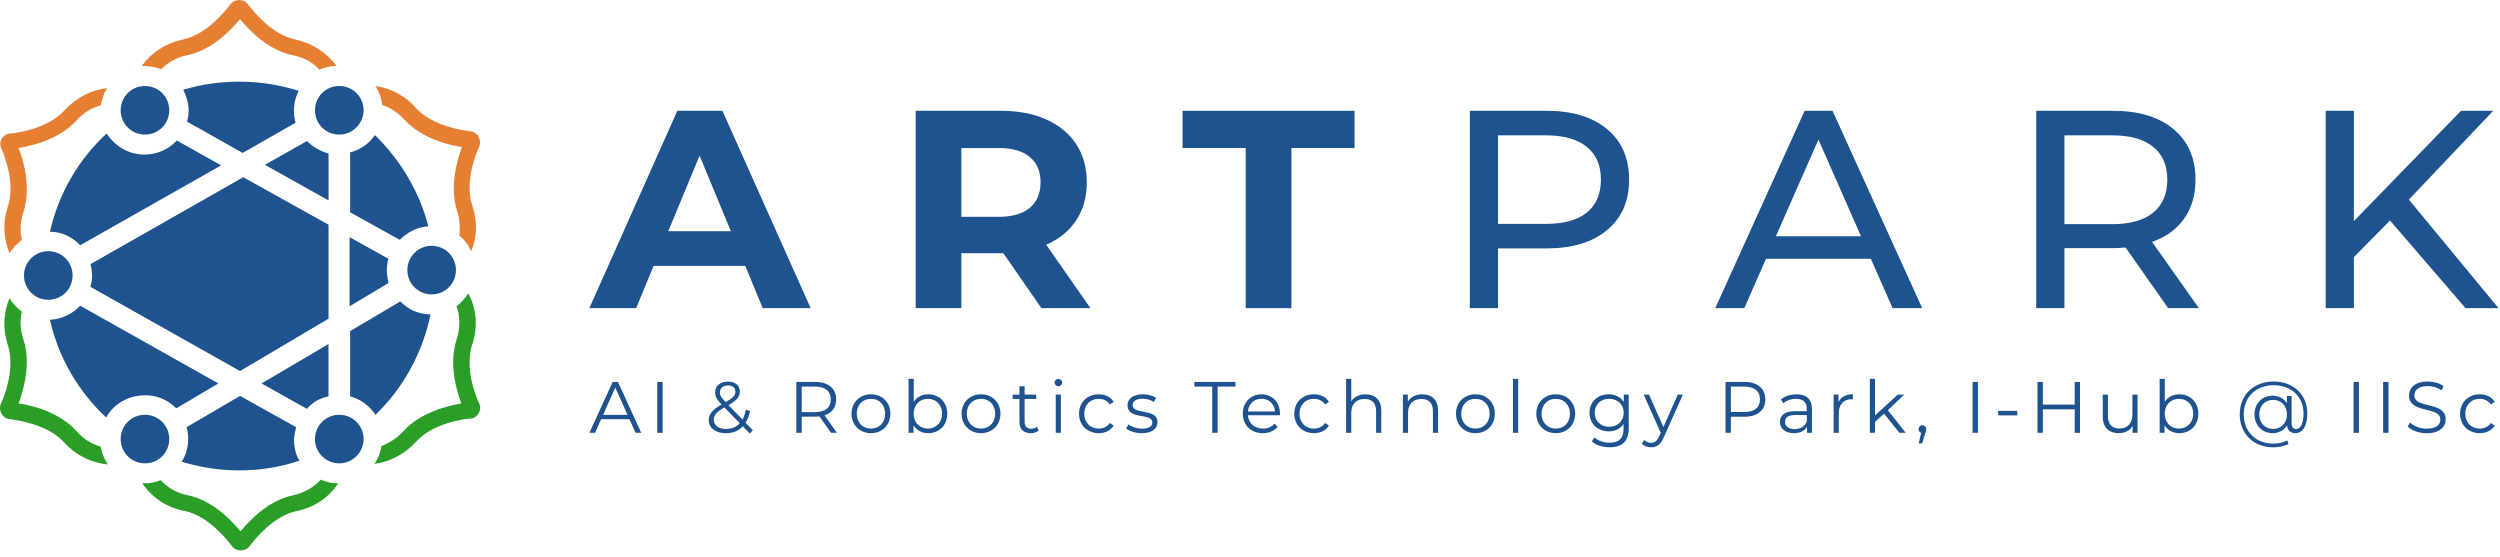 <svg width="314" height="70" viewBox="0 0 314 70" fill="none" xmlns="http://www.w3.org/2000/svg">
<g clip-path="url(#clip0_1601_196)">
<path d="M93.604 33.394H82.096L79.901 38.705H74.023L85.071 13.919H90.736L101.819 38.705H95.8L93.604 33.394ZM91.799 29.039L87.868 19.549L83.938 29.039H91.799Z" fill="#1E538F"/>
<path d="M130.8 38.705L126.02 31.801H125.736H120.744V38.705H115.008V13.919H125.736C127.932 13.919 129.832 14.285 131.437 15.017C133.066 15.749 134.317 16.788 135.191 18.133C136.064 19.479 136.5 21.072 136.5 22.913C136.5 24.755 136.052 26.348 135.155 27.693C134.282 29.015 133.031 30.03 131.402 30.738L136.961 38.705H130.8ZM130.694 22.913C130.694 21.52 130.245 20.458 129.348 19.726C128.451 18.971 127.141 18.593 125.418 18.593H120.744V27.233H125.418C127.141 27.233 128.451 26.855 129.348 26.1C130.245 25.345 130.694 24.282 130.694 22.913Z" fill="#1E538F"/>
<path d="M156.463 18.593H148.531V13.919H170.131V18.593H162.199V38.705H156.463V18.593Z" fill="#1E538F"/>
<path d="M194.276 13.919C197.486 13.919 200.012 14.687 201.853 16.221C203.695 17.755 204.615 19.868 204.615 22.559C204.615 25.25 203.695 27.363 201.853 28.897C200.012 30.432 197.486 31.199 194.276 31.199H188.15V38.705H184.609V13.919H194.276ZM194.17 28.118C196.412 28.118 198.124 27.646 199.304 26.702C200.484 25.734 201.074 24.353 201.074 22.559C201.074 20.765 200.484 19.396 199.304 18.452C198.124 17.484 196.412 17 194.17 17H188.15V28.118H194.17Z" fill="#1E538F"/>
<path d="M234.983 32.509H221.811L219.084 38.705H215.438L226.662 13.919H230.167L241.427 38.705H237.709L234.983 32.509ZM233.743 29.676L228.397 17.531L223.05 29.676H233.743Z" fill="#1E538F"/>
<path d="M272.321 38.705L266.975 31.093C266.313 31.14 265.794 31.163 265.417 31.163H259.291V38.705H255.75V13.919H265.417C268.627 13.919 271.153 14.687 272.994 16.221C274.835 17.755 275.756 19.868 275.756 22.559C275.756 24.471 275.284 26.1 274.339 27.445C273.395 28.791 272.049 29.771 270.303 30.384L276.181 38.705H272.321ZM265.31 28.154C267.553 28.154 269.264 27.67 270.444 26.702C271.625 25.734 272.215 24.353 272.215 22.559C272.215 20.765 271.625 19.396 270.444 18.452C269.264 17.484 267.553 17 265.31 17H259.291V28.154H265.31Z" fill="#1E538F"/>
<path d="M300.182 27.693L295.65 32.297V38.705H292.109V13.919H295.65V27.764L309.106 13.919H313.142L302.555 25.073L313.815 38.705H309.672L300.182 27.693Z" fill="#1E538F"/>
<path d="M47.986 13.174C49.003 13.513 49.952 14.123 50.766 15.005C52.868 17.311 56.123 18.192 58.022 18.463C57.344 20.294 56.462 23.549 57.411 26.465C57.75 27.55 57.818 28.567 57.682 29.584C58.361 30.127 58.835 30.805 59.175 31.551C59.92 29.788 59.988 27.754 59.31 25.787C58.361 22.939 59.717 19.413 60.191 18.396C60.531 17.582 59.988 16.565 59.107 16.497C58.022 16.361 54.292 15.819 52.258 13.581C50.901 12.021 49.07 11.072 47.172 10.801C47.646 11.614 47.918 12.36 47.986 13.174Z" fill="#E77F33"/>
<path d="M0.989 25.921C0.311 27.888 0.447 29.99 1.193 31.821C1.6 31.143 2.142 30.6 2.753 30.126C2.481 28.973 2.549 27.82 2.956 26.599C3.905 23.616 3.024 20.361 2.346 18.598C4.244 18.259 7.499 17.445 9.601 15.139C10.483 14.19 11.5 13.512 12.653 13.241C12.789 12.427 13.06 11.681 13.467 11.071C11.5 11.274 9.601 12.224 8.11 13.851C6.075 16.089 2.346 16.699 1.261 16.767C0.311 16.835 -0.231 17.852 0.176 18.666C0.583 19.547 1.939 23.073 0.989 25.921Z" fill="#E77F33"/>
<path d="M42.483 60.709C41.737 60.709 40.991 60.574 40.313 60.234C39.431 61.184 38.278 61.862 36.854 62.201C33.803 62.811 31.429 65.252 30.209 66.744C28.988 65.252 26.615 62.811 23.563 62.201C22.207 61.93 21.054 61.252 20.173 60.302C19.562 60.574 18.884 60.709 18.138 60.709C18.071 60.709 17.935 60.709 17.867 60.709C19.088 62.472 20.919 63.76 23.157 64.167C26.14 64.778 28.446 67.693 29.124 68.575C29.666 69.321 30.819 69.321 31.362 68.575C32.04 67.693 34.345 64.778 37.329 64.167C39.431 63.76 41.33 62.472 42.483 60.709Z" fill="#2B9E27"/>
<path d="M60.187 50.672C59.712 49.655 58.355 46.196 59.305 43.28C60.051 41.043 59.847 38.805 58.831 36.838C58.423 37.449 57.949 37.991 57.339 38.466C57.813 39.754 57.813 41.246 57.339 42.67C56.389 45.654 57.271 48.909 57.949 50.672C56.05 51.011 52.795 51.825 50.693 54.13C49.879 55.012 48.93 55.622 47.913 56.029C47.777 56.843 47.506 57.589 47.031 58.267C48.998 57.995 50.829 57.046 52.253 55.486C54.287 53.249 57.949 52.638 59.101 52.57C59.983 52.503 60.593 51.486 60.187 50.672Z" fill="#2B9E27"/>
<path d="M12.647 56.098C11.494 55.759 10.477 55.148 9.596 54.131C7.493 51.825 4.239 50.944 2.34 50.673C3.018 48.842 3.899 45.587 2.95 42.671C2.543 41.451 2.475 40.23 2.747 39.145C2.136 38.67 1.594 38.128 1.187 37.45C0.441 39.281 0.305 41.315 0.984 43.349C1.933 46.197 0.577 49.724 0.102 50.741C-0.237 51.555 0.305 52.571 1.187 52.639C2.272 52.775 6.002 53.317 8.036 55.555C9.528 57.183 11.427 58.132 13.529 58.336C13.122 57.657 12.783 56.912 12.647 56.098Z" fill="#2B9E27"/>
<path d="M18.068 8.29C18.814 8.29 19.56 8.426 20.238 8.697C21.12 7.816 22.205 7.205 23.493 6.934C26.544 6.324 28.918 3.883 30.139 2.391C31.359 3.883 33.733 6.324 36.784 6.934C38.14 7.205 39.293 7.816 40.107 8.765C40.785 8.426 41.531 8.29 42.277 8.29C41.056 6.663 39.293 5.442 37.123 4.968C34.139 4.357 31.834 1.441 31.156 0.56C30.613 -0.186 29.46 -0.186 28.918 0.56C28.24 1.441 25.934 4.357 22.951 4.968C20.781 5.442 19.017 6.595 17.797 8.29C18 8.29 18.068 8.29 18.068 8.29Z" fill="#E77F33"/>
<path d="M6.067 37.653C4.372 37.653 3.016 36.297 3.016 34.602C3.016 32.907 4.372 31.55 6.067 31.55C7.762 31.55 9.119 32.907 9.119 34.602C9.119 36.297 7.762 37.653 6.067 37.653Z" fill="#1E538F"/>
<path d="M18.208 16.904C16.512 16.904 15.156 15.548 15.156 13.852C15.156 12.157 16.512 10.801 18.208 10.801C19.903 10.801 21.259 12.157 21.259 13.852C21.259 15.548 19.903 16.904 18.208 16.904Z" fill="#1E538F"/>
<path d="M42.614 16.904C40.919 16.904 39.562 15.548 39.562 13.852C39.562 12.157 40.919 10.801 42.614 10.801C44.309 10.801 45.666 12.157 45.666 13.852C45.666 15.548 44.242 16.904 42.614 16.904Z" fill="#1E538F"/>
<path d="M54.215 36.975C52.52 36.975 51.164 35.618 51.164 33.923C51.164 32.228 52.52 30.872 54.215 30.872C55.911 30.872 57.267 32.228 57.267 33.923C57.267 35.618 55.911 36.975 54.215 36.975Z" fill="#1E538F"/>
<path d="M42.614 58.199C40.919 58.199 39.562 56.843 39.562 55.148C39.562 53.452 40.919 52.096 42.614 52.096C44.309 52.096 45.666 53.452 45.666 55.148C45.666 56.843 44.242 58.199 42.614 58.199Z" fill="#1E538F"/>
<path d="M18.208 58.199C16.512 58.199 15.156 56.843 15.156 55.148C15.156 53.452 16.512 52.096 18.208 52.096C19.903 52.096 21.259 53.452 21.259 55.148C21.259 56.843 19.903 58.199 18.208 58.199Z" fill="#1E538F"/>
<path d="M41.26 49.791V43.213L32.852 48.163L38.548 51.35C39.226 50.537 40.175 49.994 41.26 49.791Z" fill="#1E538F"/>
<path d="M43.977 26.666L50.215 30.125C51.165 29.175 52.385 28.497 53.809 28.429C52.656 24.022 50.283 20.089 47.096 16.969C46.35 18.054 45.265 18.8 43.977 19.139V26.666Z" fill="#1E538F"/>
<path d="M48.585 33.992C48.585 33.449 48.653 32.975 48.788 32.5L43.906 29.788V38.467L48.788 35.551C48.721 35.077 48.585 34.534 48.585 33.992Z" fill="#1E538F"/>
<path d="M30.143 46.603L41.264 40.026V28.227L30.55 22.259L11.359 33.177C11.495 33.652 11.563 34.126 11.563 34.601C11.563 35.076 11.495 35.55 11.359 36.025L30.143 46.603Z" fill="#1E538F"/>
<path d="M41.267 25.175V19.276C40.25 19.005 39.301 18.462 38.555 17.716L33.266 20.7L41.267 25.175Z" fill="#1E538F"/>
<path d="M10.071 30.804L27.77 20.768L22.209 17.649C21.192 18.734 19.768 19.412 18.14 19.412C16.106 19.412 14.411 18.327 13.394 16.767C9.867 20.022 7.358 24.294 6.273 29.109C7.765 29.109 9.121 29.787 10.071 30.804Z" fill="#1E538F"/>
<path d="M37.196 53.657L30.144 49.724L23.431 53.657C23.566 54.132 23.634 54.675 23.634 55.149C23.634 56.166 23.363 57.116 22.82 57.997C25.126 58.675 27.499 59.082 30.008 59.082C32.653 59.082 35.23 58.675 37.603 57.862C37.129 57.048 36.925 56.166 36.925 55.149C36.993 54.675 37.061 54.132 37.196 53.657Z" fill="#1E538F"/>
<path d="M43.977 41.585V49.79C45.333 50.129 46.418 51.011 47.164 52.096C50.622 48.773 53.063 44.365 54.08 39.483C52.589 39.483 51.232 38.873 50.283 37.855L43.977 41.585Z" fill="#1E538F"/>
<path d="M22.141 51.283L27.43 48.163L10.071 38.398C9.121 39.416 7.765 40.094 6.273 40.162C7.358 44.976 9.867 49.181 13.326 52.435C14.275 50.74 16.106 49.655 18.14 49.655C19.7 49.587 21.124 50.265 22.141 51.283Z" fill="#1E538F"/>
<path d="M23.49 15.275L30.475 19.208L37.12 15.411C36.985 14.936 36.917 14.394 36.917 13.919C36.917 13.038 37.12 12.156 37.527 11.41C35.154 10.664 32.645 10.257 30.068 10.257C27.627 10.257 25.253 10.596 23.016 11.274C23.422 12.088 23.694 12.97 23.694 13.919C23.694 14.326 23.626 14.801 23.49 15.275Z" fill="#1E538F"/>
<path d="M79.826 54.36H80.537L77.618 47.972H76.951L74.031 54.36H74.734L75.5 52.654H79.059L79.826 54.36ZM75.747 52.106L77.28 48.675L78.813 52.106H75.747ZM82.552 54.36H83.227V47.972H82.552V54.36ZM94.556 54.032L93.644 53.092C93.899 52.69 94.091 52.198 94.21 51.623L93.68 51.458C93.589 51.942 93.443 52.353 93.251 52.69L91.499 50.884C92.54 50.281 92.923 49.834 92.923 49.195C92.923 48.401 92.339 47.927 91.435 47.927C90.45 47.927 89.82 48.475 89.82 49.287C89.82 49.779 90.003 50.163 90.623 50.801C89.455 51.477 89.017 52.033 89.017 52.791C89.017 53.758 89.912 54.415 91.162 54.415C92.028 54.415 92.759 54.123 93.297 53.548L94.182 54.461L94.556 54.032ZM91.435 48.411C92.028 48.411 92.366 48.73 92.366 49.204C92.366 49.661 92.065 49.98 91.143 50.509C90.559 49.916 90.422 49.652 90.422 49.278C90.422 48.766 90.796 48.411 91.435 48.411ZM91.198 53.876C90.276 53.876 89.656 53.42 89.656 52.727C89.656 52.161 89.966 51.76 90.988 51.176L92.914 53.156C92.476 53.639 91.892 53.876 91.198 53.876ZM105.12 54.36L103.56 52.17C104.49 51.869 105.02 51.166 105.02 50.163C105.02 48.794 104.034 47.972 102.41 47.972H100.019V54.36H100.694V52.334H102.41C102.592 52.334 102.757 52.325 102.921 52.307L104.381 54.36H105.12ZM102.392 51.76H100.694V48.557H102.392C103.669 48.557 104.344 49.141 104.344 50.163C104.344 51.166 103.669 51.76 102.392 51.76ZM109.397 54.406C110.802 54.406 111.833 53.384 111.833 51.96C111.833 50.537 110.802 49.524 109.397 49.524C107.991 49.524 106.951 50.537 106.951 51.96C106.951 53.384 107.991 54.406 109.397 54.406ZM109.397 53.831C108.375 53.831 107.608 53.083 107.608 51.96C107.608 50.838 108.375 50.09 109.397 50.09C110.418 50.09 111.176 50.838 111.176 51.96C111.176 53.083 110.418 53.831 109.397 53.831ZM116.587 49.524C115.82 49.524 115.163 49.852 114.762 50.473V47.589H114.114V54.36H114.734V53.411C115.127 54.059 115.793 54.406 116.587 54.406C117.956 54.406 118.978 53.411 118.978 51.96C118.978 50.509 117.956 49.524 116.587 49.524ZM116.541 53.831C115.519 53.831 114.753 53.083 114.753 51.96C114.753 50.838 115.519 50.09 116.541 50.09C117.554 50.09 118.33 50.838 118.33 51.96C118.33 53.083 117.554 53.831 116.541 53.831ZM123.218 54.406C124.624 54.406 125.655 53.384 125.655 51.96C125.655 50.537 124.624 49.524 123.218 49.524C121.813 49.524 120.773 50.537 120.773 51.96C120.773 53.384 121.813 54.406 123.218 54.406ZM123.218 53.831C122.196 53.831 121.43 53.083 121.43 51.96C121.43 50.838 122.196 50.09 123.218 50.09C124.24 50.09 124.998 50.838 124.998 51.96C124.998 53.083 124.24 53.831 123.218 53.831ZM130.235 53.603C130.053 53.767 129.788 53.849 129.523 53.849C128.985 53.849 128.693 53.539 128.693 52.973V50.108H130.153V49.56H128.693V48.511H128.045V49.56H127.187V50.108H128.045V53.01C128.045 53.895 128.547 54.406 129.45 54.406C129.824 54.406 130.208 54.296 130.463 54.068L130.235 53.603ZM132.929 48.511C133.203 48.511 133.404 48.301 133.404 48.037C133.404 47.79 133.194 47.589 132.929 47.589C132.664 47.589 132.455 47.799 132.455 48.046C132.455 48.301 132.664 48.511 132.929 48.511ZM132.601 54.36H133.249V49.56H132.601V54.36ZM137.999 54.406C138.811 54.406 139.495 54.077 139.879 53.457L139.395 53.128C139.066 53.612 138.556 53.831 137.999 53.831C136.95 53.831 136.183 53.092 136.183 51.96C136.183 50.838 136.95 50.09 137.999 50.09C138.556 50.09 139.066 50.318 139.395 50.801L139.879 50.473C139.495 49.843 138.811 49.524 137.999 49.524C136.566 49.524 135.526 50.528 135.526 51.96C135.526 53.393 136.566 54.406 137.999 54.406ZM143.396 54.406C144.646 54.406 145.376 53.867 145.376 53.037C145.376 51.194 142.264 52.17 142.264 50.875C142.264 50.418 142.648 50.081 143.515 50.081C144.007 50.081 144.509 50.199 144.929 50.491L145.212 49.971C144.81 49.697 144.135 49.524 143.515 49.524C142.292 49.524 141.617 50.108 141.617 50.893C141.617 52.791 144.728 51.805 144.728 53.055C144.728 53.53 144.354 53.84 143.442 53.84C142.766 53.84 142.118 53.603 141.735 53.302L141.443 53.813C141.836 54.15 142.602 54.406 143.396 54.406ZM152.256 54.36H152.932V48.557H155.176V47.972H150.011V48.557H152.256V54.36ZM160.766 51.96C160.766 50.518 159.789 49.524 158.439 49.524C157.088 49.524 156.094 50.537 156.094 51.96C156.094 53.384 157.116 54.406 158.612 54.406C159.37 54.406 160.036 54.132 160.465 53.621L160.1 53.201C159.735 53.621 159.215 53.831 158.63 53.831C157.581 53.831 156.815 53.165 156.741 52.161H160.756C160.756 52.088 160.766 52.015 160.766 51.96ZM158.439 50.081C159.379 50.081 160.063 50.738 160.145 51.678H156.741C156.824 50.738 157.508 50.081 158.439 50.081ZM165.032 54.406C165.844 54.406 166.528 54.077 166.912 53.457L166.428 53.128C166.099 53.612 165.589 53.831 165.032 53.831C163.983 53.831 163.216 53.092 163.216 51.96C163.216 50.838 163.983 50.09 165.032 50.09C165.589 50.09 166.099 50.318 166.428 50.801L166.912 50.473C166.528 49.843 165.844 49.524 165.032 49.524C163.599 49.524 162.559 50.528 162.559 51.96C162.559 53.393 163.599 54.406 165.032 54.406ZM171.517 49.524C170.705 49.524 170.075 49.843 169.719 50.4V47.589H169.071V54.36H169.719V51.842C169.719 50.747 170.367 50.108 171.398 50.108C172.311 50.108 172.84 50.628 172.84 51.641V54.36H173.488V51.577C173.488 50.199 172.685 49.524 171.517 49.524ZM178.65 49.524C177.82 49.524 177.172 49.861 176.826 50.446V49.56H176.205V54.36H176.853V51.842C176.853 50.747 177.501 50.108 178.532 50.108C179.444 50.108 179.974 50.628 179.974 51.641V54.36H180.622V51.577C180.622 50.199 179.819 49.524 178.65 49.524ZM185.318 54.406C186.723 54.406 187.755 53.384 187.755 51.96C187.755 50.537 186.723 49.524 185.318 49.524C183.913 49.524 182.873 50.537 182.873 51.96C182.873 53.384 183.913 54.406 185.318 54.406ZM185.318 53.831C184.296 53.831 183.53 53.083 183.53 51.96C183.53 50.838 184.296 50.09 185.318 50.09C186.34 50.09 187.098 50.838 187.098 51.96C187.098 53.083 186.34 53.831 185.318 53.831ZM190.035 54.36H190.683V47.589H190.035V54.36ZM195.406 54.406C196.811 54.406 197.842 53.384 197.842 51.96C197.842 50.537 196.811 49.524 195.406 49.524C194.001 49.524 192.961 50.537 192.961 51.96C192.961 53.384 194.001 54.406 195.406 54.406ZM195.406 53.831C194.384 53.831 193.618 53.083 193.618 51.96C193.618 50.838 194.384 50.09 195.406 50.09C196.428 50.09 197.185 50.838 197.185 51.96C197.185 53.083 196.428 53.831 195.406 53.831ZM203.947 49.56V50.482C203.545 49.852 202.852 49.524 202.049 49.524C200.68 49.524 199.64 50.464 199.64 51.842C199.64 53.219 200.68 54.178 202.049 54.178C202.834 54.178 203.518 53.858 203.919 53.247V53.858C203.919 55.045 203.363 55.601 202.149 55.601C201.41 55.601 200.716 55.355 200.26 54.944L199.932 55.437C200.434 55.911 201.291 56.176 202.167 56.176C203.755 56.176 204.567 55.428 204.567 53.776V49.56H203.947ZM202.113 53.603C201.054 53.603 200.297 52.882 200.297 51.842C200.297 50.801 201.054 50.09 202.113 50.09C203.171 50.09 203.938 50.801 203.938 51.842C203.938 52.882 203.171 53.603 202.113 53.603ZM210.732 49.56L208.925 53.639L207.118 49.56H206.443L208.587 54.351L208.377 54.816C208.104 55.419 207.812 55.619 207.383 55.619C207.036 55.619 206.744 55.492 206.507 55.254L206.206 55.738C206.498 56.03 206.926 56.176 207.374 56.176C208.058 56.176 208.569 55.875 208.971 54.935L211.37 49.56H210.732ZM219.115 47.972H216.724V54.36H217.4V52.344H219.115C220.74 52.344 221.725 51.522 221.725 50.163C221.725 48.794 220.74 47.972 219.115 47.972ZM219.097 51.75H217.4V48.557H219.097C220.374 48.557 221.05 49.141 221.05 50.163C221.05 51.166 220.374 51.75 219.097 51.75ZM225.641 49.524C224.883 49.524 224.172 49.761 223.688 50.172L223.98 50.655C224.372 50.309 224.956 50.09 225.577 50.09C226.471 50.09 226.936 50.537 226.936 51.358V51.65H225.413C224.035 51.65 223.56 52.27 223.56 53.01C223.56 53.84 224.226 54.406 225.312 54.406C226.106 54.406 226.672 54.105 226.964 53.612V54.36H227.584V51.386C227.584 50.144 226.882 49.524 225.641 49.524ZM225.413 53.895C224.646 53.895 224.199 53.548 224.199 52.992C224.199 52.499 224.5 52.134 225.431 52.134H226.936V52.918C226.681 53.548 226.143 53.895 225.413 53.895ZM230.923 50.5V49.56H230.302V54.36H230.95V51.915C230.95 50.783 231.562 50.144 232.565 50.144C232.611 50.144 232.666 50.154 232.72 50.154V49.524C231.835 49.524 231.224 49.861 230.923 50.5ZM238.566 54.36H239.359L237.115 51.522L239.168 49.56H238.365L235.5 52.179V47.589H234.852V54.36H235.5V52.992L236.631 51.951L238.566 54.36ZM241.452 53.411C241.179 53.411 240.969 53.621 240.969 53.904C240.969 54.141 241.106 54.315 241.297 54.37L240.987 55.693H241.425L241.808 54.433C241.899 54.178 241.936 54.059 241.936 53.904C241.936 53.63 241.735 53.411 241.452 53.411ZM247.754 54.36H248.429V47.972H247.754V54.36ZM250.973 52.17H253.364V51.604H250.973V52.17ZM260.581 47.972V50.819H256.584V47.972H255.908V54.36H256.584V51.413H260.581V54.36H261.247V47.972H260.581ZM267.83 49.56V52.079C267.83 53.174 267.201 53.822 266.197 53.822C265.285 53.822 264.755 53.302 264.755 52.279V49.56H264.107V52.344C264.107 53.721 264.91 54.406 266.133 54.406C266.9 54.406 267.52 54.068 267.858 53.484V54.36H268.478V49.56H267.83ZM273.724 49.524C272.957 49.524 272.3 49.852 271.899 50.473V47.589H271.251V54.36H271.872V53.411C272.264 54.059 272.93 54.406 273.724 54.406C275.093 54.406 276.114 53.411 276.114 51.96C276.114 50.509 275.093 49.524 273.724 49.524ZM273.678 53.831C272.656 53.831 271.89 53.083 271.89 51.96C271.89 50.838 272.656 50.09 273.678 50.09C274.691 50.09 275.467 50.838 275.467 51.96C275.467 53.083 274.691 53.831 273.678 53.831ZM285.573 47.918C283.054 47.918 281.311 49.615 281.311 52.042C281.311 54.461 283.027 56.185 285.536 56.185C286.147 56.185 286.896 56.048 287.443 55.765L287.288 55.318C286.759 55.592 286.083 55.72 285.536 55.72C283.318 55.72 281.813 54.205 281.813 52.042C281.813 49.88 283.336 48.383 285.573 48.383C287.78 48.383 289.323 49.807 289.323 51.951C289.323 53.183 288.958 53.886 288.392 53.886C288.082 53.886 287.826 53.703 287.826 53.192V49.734H287.233V50.655C286.859 50.044 286.211 49.697 285.426 49.697C284.13 49.697 283.163 50.673 283.163 52.042C283.163 53.42 284.13 54.406 285.426 54.406C286.229 54.406 286.886 54.041 287.251 53.411C287.288 54.041 287.689 54.406 288.282 54.406C289.222 54.406 289.797 53.493 289.797 51.942C289.797 49.551 288.045 47.918 285.573 47.918ZM285.508 53.876C284.496 53.876 283.765 53.138 283.765 52.042C283.765 50.947 284.496 50.227 285.508 50.227C286.494 50.227 287.242 50.938 287.242 52.042C287.242 53.156 286.494 53.876 285.508 53.876ZM295.609 54.36H296.285V47.972H295.609V54.36ZM299.321 54.36H299.996V47.972H299.321V54.36ZM304.794 54.415C306.427 54.415 307.176 53.612 307.176 52.672C307.176 50.345 303.243 51.404 303.243 49.652C303.243 49.013 303.763 48.493 304.931 48.493C305.496 48.493 306.135 48.666 306.682 49.022L306.911 48.484C306.4 48.128 305.652 47.918 304.931 47.918C303.306 47.918 302.577 48.73 302.577 49.67C302.577 52.033 306.509 50.956 306.509 52.709C306.509 53.338 305.989 53.84 304.794 53.84C303.954 53.84 303.142 53.511 302.686 53.064L302.421 53.585C302.896 54.077 303.836 54.415 304.794 54.415ZM311.457 54.406C312.27 54.406 312.954 54.077 313.337 53.457L312.853 53.128C312.525 53.612 312.014 53.831 311.457 53.831C310.408 53.831 309.641 53.092 309.641 51.96C309.641 50.838 310.408 50.09 311.457 50.09C312.014 50.09 312.525 50.318 312.853 50.801L313.337 50.473C312.954 49.843 312.27 49.524 311.457 49.524C310.025 49.524 308.984 50.528 308.984 51.96C308.984 53.393 310.025 54.406 311.457 54.406Z" fill="#1E538F"/>
</g>
<defs>
<clipPath id="clip0_1601_196">
<rect width="314" height="69.502" fill="white"/>
</clipPath>
</defs>
</svg>
